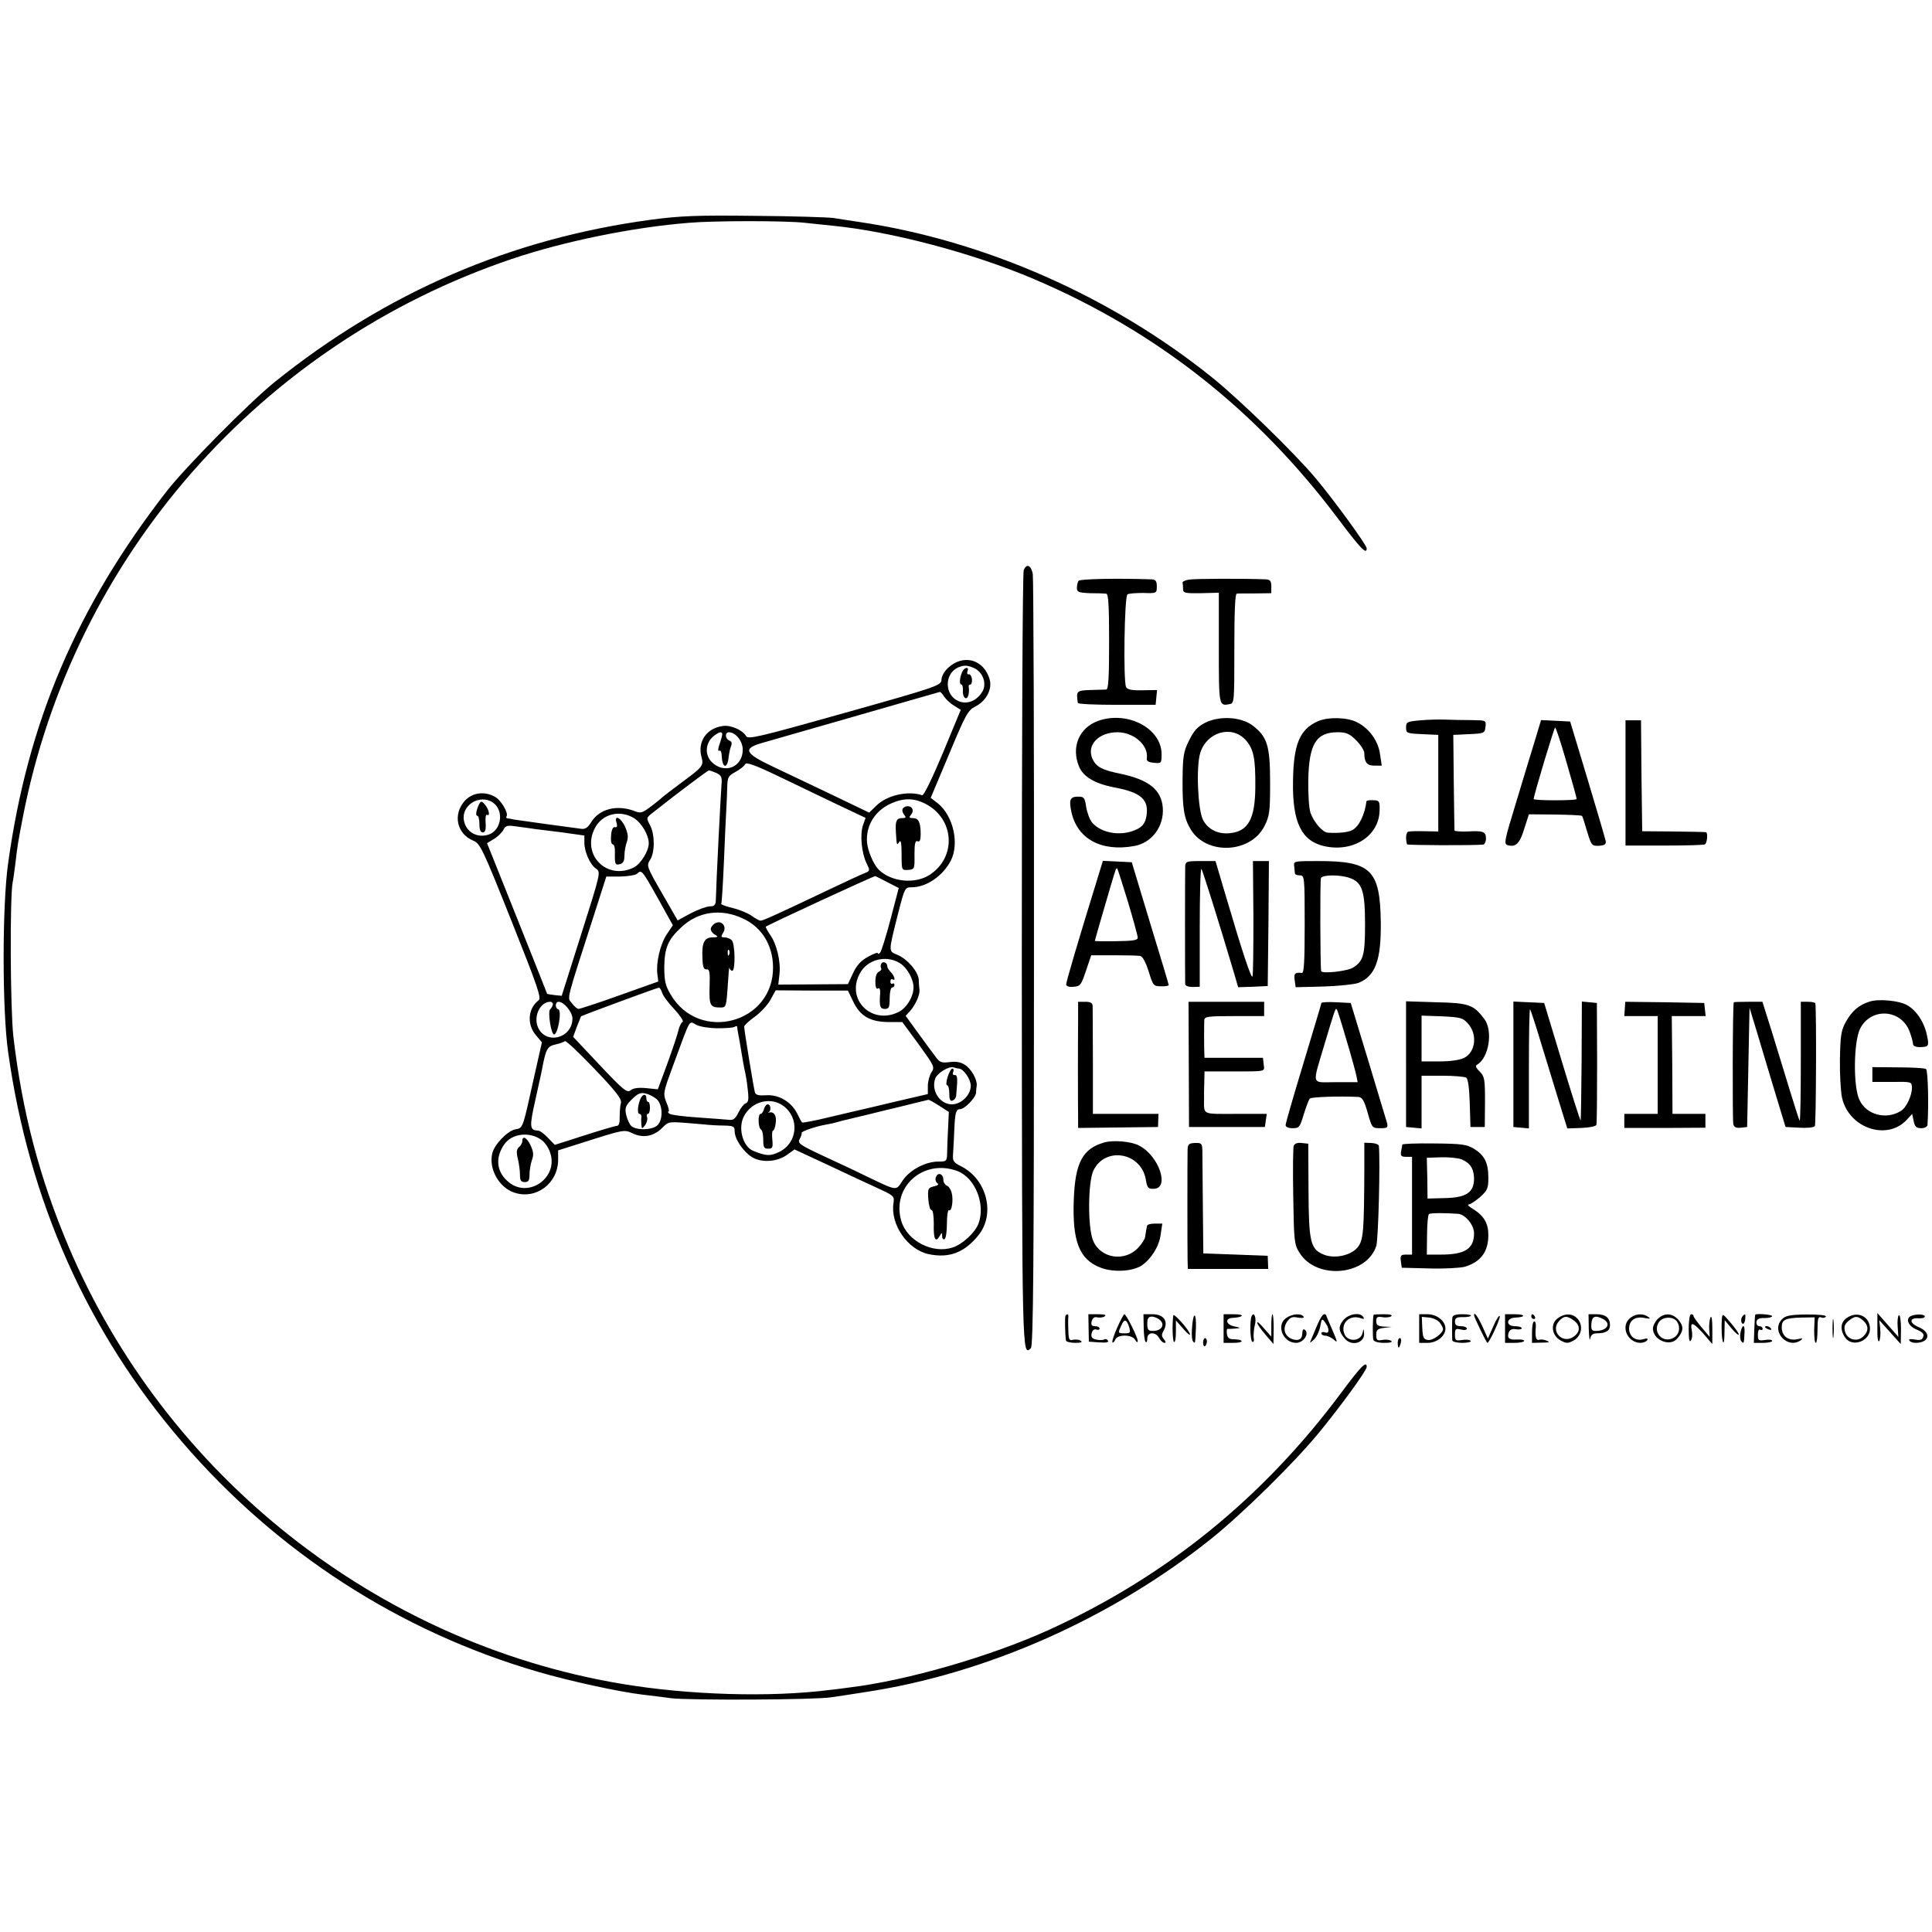 <?xml version="1.0" standalone="no"?>
<!DOCTYPE svg PUBLIC "-//W3C//DTD SVG 20010904//EN"
 "http://www.w3.org/TR/2001/REC-SVG-20010904/DTD/svg10.dtd">
<svg version="1.0" xmlns="http://www.w3.org/2000/svg"
 width="810pt" height="810pt" viewBox="0 0 810 810"
 preserveAspectRatio="xMidYMid meet">
<g transform="translate(0,810) scale(0.1,-0.1)"
fill="#000000" stroke="none">
<path d="M2731 7179 c-589 -79 -1111 -304 -1581 -682 -104 -84 -372 -355 -450
-455 -378 -486 -584 -968 -666 -1562 -25 -176 -25 -615 0 -790 87 -624 333
-1175 730 -1636 397 -462 913 -795 1491 -963 137 -40 340 -84 440 -96 28 -3
82 -10 120 -15 74 -9 602 -7 670 4 22 3 87 13 144 22 509 77 1035 311 1452
645 129 104 342 313 446 439 93 113 203 264 203 279 0 28 -25 2 -106 -107
-329 -443 -737 -773 -1230 -997 -246 -111 -593 -211 -834 -240 -30 -4 -66 -9
-80 -10 -250 -32 -593 -22 -877 26 -1025 173 -1909 873 -2316 1834 -121 285
-194 563 -231 880 -13 116 -15 585 -3 645 3 14 8 51 12 84 8 70 11 87 31 191
212 1089 995 1983 2049 2339 219 74 506 133 745 152 105 9 405 9 483 0 31 -3
83 -9 115 -12 247 -24 591 -115 847 -224 514 -219 934 -550 1276 -1006 94
-125 119 -151 119 -123 0 14 -137 202 -214 294 -91 108 -320 331 -436 424
-421 338 -951 572 -1475 650 -38 6 -88 13 -110 17 -22 3 -170 8 -330 9 -243 3
-313 0 -434 -16z"/>
<path d="M4292 5709 c-5 -12 -8 -748 -8 -1635 1 -1667 1 -1663 38 -1626 10 10
13 352 13 1615 1 881 -2 1615 -5 1631 -7 37 -27 45 -38 15z"/>
<path d="M4522 5665 c-4 -5 -7 -19 -7 -30 0 -17 7 -20 55 -22 30 0 61 -1 68
-2 9 -1 12 -48 12 -201 0 -153 -3 -200 -12 -201 -7 0 -38 -1 -68 -2 -56 -2
-59 -4 -51 -54 1 -5 74 -8 164 -8 l162 0 3 31 3 31 -61 -1 c-46 -1 -64 3 -69
14 -12 26 -7 380 6 388 6 4 36 6 67 6 55 -2 56 -1 56 27 0 23 -5 29 -22 30
-138 5 -301 2 -306 -6z"/>
<path d="M4985 5670 c-17 -3 -29 -9 -27 -13 1 -4 2 -16 2 -26 0 -17 7 -19 75
-18 l75 2 0 -232 c0 -243 0 -244 45 -235 20 3 20 9 20 233 0 149 3 229 10 230
5 1 40 1 78 1 l67 1 0 28 c0 23 -5 29 -22 30 -96 4 -299 3 -323 -1z"/>
<path d="M4013 5325 c-37 -16 -65 -48 -66 -77 -2 -22 -25 -30 -406 -137 -359
-101 -405 -112 -413 -97 -14 25 -66 48 -99 42 -68 -10 -105 -66 -88 -130 10
-36 6 -41 -85 -108 -39 -29 -73 -55 -76 -58 -3 -3 -24 -21 -48 -39 -38 -29
-46 -32 -70 -22 -75 29 -150 10 -184 -47 -13 -21 -24 -29 -40 -27 -62 8 -265
36 -283 39 -11 3 -24 5 -28 5 -5 1 -6 5 -3 9 8 14 -24 69 -50 82 -44 24 -94
17 -126 -18 -50 -57 -33 -137 35 -166 30 -12 39 -30 161 -336 110 -276 127
-325 114 -334 -44 -33 -50 -100 -12 -145 l26 -31 -32 -142 c-50 -225 -46 -216
-80 -223 -33 -7 -87 -63 -96 -100 -16 -65 28 -144 92 -165 92 -31 184 39 184
138 l0 39 98 31 c182 58 179 57 215 40 43 -20 86 -13 122 22 32 31 20 29 175
16 25 -3 64 -5 88 -5 37 -1 42 -4 42 -23 0 -33 35 -85 72 -109 41 -25 107 -21
150 11 l29 21 142 -66 c78 -37 173 -81 210 -98 65 -30 67 -32 63 -61 -14 -89
59 -195 147 -214 86 -18 150 6 209 79 72 89 36 234 -72 289 -34 17 -37 22 -34
57 1 21 4 65 5 98 3 71 7 85 25 85 18 0 64 47 66 68 0 9 2 24 3 32 2 24 -23
69 -50 86 -17 11 -38 15 -64 11 -34 -4 -42 -1 -58 22 -11 14 -44 59 -73 99
l-53 73 20 22 c22 26 40 66 38 87 -1 8 -3 27 -3 42 -2 34 -47 87 -90 105 -38
16 -38 9 4 176 27 105 28 107 56 107 62 0 130 47 164 111 37 72 11 188 -54
241 l-30 23 77 183 c69 166 79 184 110 200 46 23 72 73 60 114 -19 66 -78 97
-136 73z m71 -26 c37 -17 54 -65 35 -98 -22 -38 -63 -56 -99 -41 -62 25 -62
118 0 143 23 9 37 8 64 -4z m-126 -119 c7 -11 25 -28 41 -38 l29 -18 -75 -181
c-44 -105 -80 -180 -87 -177 -59 20 -149 0 -193 -45 l-29 -28 -154 74 c-85 41
-198 94 -250 119 -119 56 -128 76 -42 100 31 9 210 60 397 114 187 54 342 98
345 99 3 1 11 -8 18 -19z m-932 -170 c-3 -11 -9 -30 -13 -42 -3 -12 -2 -19 3
-15 5 3 10 -8 10 -24 3 -52 24 -53 29 -2 2 15 6 36 10 45 5 12 2 20 -7 23 -18
7 -20 35 -2 35 28 0 58 -37 58 -73 0 -74 -77 -104 -130 -52 -30 30 -27 80 7
108 28 23 43 22 35 -3z m491 -286 l112 -53 -11 -31 c-13 -39 -6 -116 15 -159
15 -31 15 -32 -6 -41 -12 -4 -80 -36 -152 -70 -208 -99 -276 -130 -286 -130
-5 0 -22 9 -37 20 -15 11 -51 26 -80 33 -29 7 -51 15 -48 18 2 2 7 81 11 174
4 94 8 193 10 220 2 28 3 70 4 95 1 41 4 47 35 64 19 10 37 25 40 32 4 10 41
-3 143 -52 76 -37 188 -90 250 -120z m-513 135 c20 -10 24 -17 21 -48 -3 -35
-22 -405 -24 -488 -1 -17 -7 -23 -25 -23 -13 0 -49 -13 -80 -29 l-55 -30 -66
115 c-63 109 -65 115 -50 138 21 32 21 105 1 145 -17 32 -17 32 11 54 105 83
229 176 235 177 4 0 18 -5 32 -11z m-937 -124 c47 -33 36 -115 -18 -134 -48
-16 -95 10 -104 59 -12 64 67 113 122 75z m1813 -5 c121 -62 132 -222 19 -297
-62 -41 -162 -31 -215 21 -22 22 -46 79 -49 115 -5 69 33 132 100 162 52 24
97 24 145 -1z m-1222 -60 c32 -20 62 -71 62 -106 0 -31 -33 -85 -61 -100 -113
-58 -223 52 -165 164 31 60 104 78 164 42z m-413 -46 c11 -1 62 -8 113 -14
l92 -13 0 -29 c0 -39 23 -92 49 -110 20 -14 20 -16 -62 -274 l-82 -259 -30 3
c-17 2 -30 5 -31 5 0 1 -57 144 -126 317 l-126 315 28 17 c16 9 34 27 40 38
10 20 17 21 63 14 29 -4 61 -8 72 -10z m486 -242 c18 -31 45 -80 61 -109 l29
-52 -26 -39 c-27 -41 -45 -118 -39 -166 l4 -31 -163 -58 c-89 -32 -166 -57
-172 -57 -5 0 -18 11 -28 25 -19 26 -29 -11 105 405 l40 125 59 0 c32 1 64 6
70 12 17 17 22 11 60 -55z m990 19 l47 -24 -34 -130 c-19 -72 -39 -136 -44
-141 -6 -6 -10 -7 -10 -2 0 4 -19 -3 -42 -16 -29 -16 -47 -36 -62 -69 l-21
-45 -146 -1 -146 -1 5 44 c6 53 -12 128 -40 166 -11 16 -19 31 -17 33 9 8 455
214 459 212 3 -1 26 -13 51 -26z m-604 -153 c77 -36 123 -111 124 -202 3 -236
-309 -320 -429 -116 -22 37 -27 57 -27 115 1 80 15 115 70 166 71 68 169 82
262 37z m654 -185 c31 -18 59 -67 59 -103 0 -39 -30 -88 -65 -104 -111 -53
-218 53 -161 161 30 59 108 81 167 46z m-995 -125 c3 -12 26 -43 51 -69 24
-26 40 -50 35 -53 -6 -3 -13 -18 -17 -33 -3 -16 -24 -78 -46 -139 l-41 -111
-49 5 c-33 3 -54 0 -65 -9 -15 -12 -30 0 -129 105 l-112 119 15 41 c9 22 17
43 18 45 3 3 313 118 326 120 4 1 10 -9 14 -21z m801 -37 c29 -61 71 -85 147
-86 l59 0 69 -94 c65 -90 68 -95 53 -117 -8 -13 -15 -38 -15 -57 l0 -34 -142
-33 c-79 -19 -147 -35 -153 -36 -5 -1 -59 -14 -119 -28 -60 -15 -111 -24 -113
-22 -3 2 -12 19 -21 38 -25 49 -78 80 -130 76 -31 -2 -43 1 -47 12 -5 18 -45
260 -45 276 0 5 20 24 44 41 24 17 54 49 66 71 l22 40 152 -1 151 0 22 -46z
m-1259 -13 c-2 -7 -7 -16 -11 -19 -12 -9 4 -110 17 -106 16 5 32 100 17 105
-15 5 -14 32 1 32 22 0 58 -43 58 -70 0 -84 -113 -112 -145 -36 -19 46 10 106
52 106 7 0 12 -6 11 -12z m691 -99 c33 0 65 2 71 6 5 3 10 4 10 2 0 -2 4 -28
10 -58 5 -30 12 -70 15 -89 3 -19 8 -42 10 -50 2 -8 7 -39 10 -68 5 -41 3 -53
-9 -58 -8 -3 -21 -20 -30 -38 -12 -25 -21 -33 -38 -31 -13 1 -72 6 -133 10
-60 4 -114 11 -119 16 -6 5 -7 9 -3 9 4 0 0 17 -9 38 -15 38 -14 41 31 163 73
197 62 179 95 162 16 -8 56 -14 89 -14z m-406 -314 c-3 -11 -5 -37 -5 -57 1
-24 -3 -38 -11 -38 -6 0 -68 -18 -136 -40 l-125 -40 -29 30 c-16 17 -34 30
-41 30 -36 1 -37 15 -11 131 14 63 28 125 30 139 14 72 21 84 54 91 17 4 35
10 39 14 4 4 60 -49 124 -116 94 -98 116 -128 111 -144z m1417 145 c19 0 50
-45 50 -72 0 -39 -40 -78 -79 -78 -51 0 -88 58 -70 108 9 24 58 53 77 47 8 -3
18 -5 22 -5z m-1265 -130 c24 -25 25 -84 2 -107 -21 -22 -91 -23 -111 -3 -8 8
-17 30 -21 47 -6 28 -2 38 24 64 26 25 37 30 59 24 15 -3 36 -15 47 -25z m530
-27 c68 -51 59 -154 -17 -192 -38 -19 -56 -18 -110 4 -44 18 -65 96 -39 145
33 63 112 83 166 43z m653 1 l40 -26 -3 -66 c-2 -37 -4 -84 -4 -104 -1 -37 -2
-38 -38 -38 -53 0 -120 -36 -149 -80 -29 -44 -19 -45 -159 22 -38 19 -118 56
-176 83 -98 46 -106 52 -96 70 6 11 9 22 8 25 -4 6 60 28 102 35 18 3 40 8 49
11 9 3 25 7 35 9 10 2 47 12 83 20 36 9 74 18 85 21 11 2 54 13 95 23 41 10
78 19 82 20 3 1 24 -11 46 -25z m-1668 -143 c14 -10 31 -34 37 -55 34 -102
-88 -190 -172 -124 -53 42 -61 102 -21 160 32 46 106 55 156 19z m1745 -131
c74 -29 118 -140 87 -221 -15 -38 -67 -86 -108 -99 -83 -28 -190 27 -215 110
-43 144 93 264 236 210z"/>
<path d="M4034 5283 c-11 -25 -13 -53 -3 -53 4 0 7 -12 6 -27 -1 -14 4 -28 11
-30 10 -4 18 22 13 50 0 4 3 7 7 7 5 0 8 10 7 23 -2 12 -7 21 -13 20 -6 -2 -9
4 -6 12 9 21 -12 19 -22 -2z"/>
<path d="M2001 4710 c-6 -18 -6 -30 0 -30 5 0 9 -16 9 -35 0 -24 5 -35 14 -35
10 0 14 11 12 40 -2 21 1 37 6 34 13 -8 9 19 -6 39 -18 23 -22 22 -35 -13z"/>
<path d="M3785 4710 c-4 -6 -1 -17 5 -25 10 -12 9 -15 -8 -15 -23 0 -29 -12
-26 -57 3 -57 4 -59 14 -43 7 11 10 -5 10 -52 0 -67 0 -67 28 -65 26 2 27 4
26 64 0 46 3 60 13 56 9 -4 13 5 13 30 0 49 -9 67 -32 67 -17 0 -18 3 -8 15
13 16 6 35 -15 35 -8 0 -17 -5 -20 -10z"/>
<path d="M2585 4650 c4 -14 2 -20 -7 -18 -8 2 -14 -10 -16 -34 -2 -22 1 -38 7
-38 6 0 10 -15 9 -32 -1 -52 1 -56 21 -51 14 3 19 14 19 36 0 18 5 43 10 57 7
19 5 35 -7 63 -17 39 -48 54 -36 17z"/>
<path d="M2998 4229 c-10 -6 -18 -16 -18 -24 0 -8 8 -19 18 -24 15 -9 13 -10
-10 -11 -35 0 -46 -22 -43 -85 1 -38 5 -50 17 -49 13 1 15 -11 13 -73 -2 -78
2 -87 45 -87 24 0 25 2 31 89 3 50 6 84 7 78 1 -7 7 -13 12 -13 14 0 12 114
-2 128 -7 7 -20 12 -30 12 -16 0 -16 3 -6 20 17 27 -8 54 -34 39z m59 -131
c-3 -8 -6 -5 -6 6 -1 11 2 17 5 13 3 -3 4 -12 1 -19z"/>
<path d="M3695 4060 c-3 -5 -4 -14 -1 -19 3 -5 -1 -11 -9 -15 -9 -3 -15 -19
-15 -41 0 -24 4 -34 11 -29 7 4 10 -4 9 -22 -4 -54 0 -64 20 -64 17 0 20 7 20
45 0 25 5 45 10 45 6 0 10 5 10 11 0 5 -4 8 -8 5 -5 -3 -9 1 -9 9 0 8 4 12 9
9 14 -9 9 14 -7 30 -8 8 -15 19 -15 25 0 15 -18 23 -25 11z"/>
<path d="M3973 3585 c-6 -20 -7 -35 -2 -35 5 0 9 -16 9 -35 0 -26 4 -33 14
-29 8 3 15 13 15 22 1 9 2 33 4 52 1 23 -2 34 -10 33 -7 -2 -10 4 -7 12 4 8 2
15 -3 15 -5 0 -14 -16 -20 -35z"/>
<path d="M2685 3493 c-12 -29 -14 -63 -4 -63 5 0 9 -6 8 -12 -1 -7 -1 -22 0
-33 2 -19 2 -19 16 -2 7 11 11 25 8 33 -3 8 -1 14 3 14 5 0 9 11 9 25 0 14 -3
25 -7 25 -5 0 -8 7 -8 15 0 21 -16 19 -25 -2z"/>
<path d="M3203 3450 c-3 -11 -9 -20 -14 -20 -12 0 -11 -57 1 -65 6 -3 10 -23
10 -43 0 -32 3 -38 21 -38 18 0 20 5 17 38 -2 21 -1 38 3 38 4 0 9 13 11 30 5
31 -6 50 -26 46 -6 -2 -8 -1 -3 1 11 7 8 33 -4 33 -6 0 -13 -9 -16 -20z"/>
<path d="M2190 3316 c0 -7 -6 -19 -14 -25 -10 -9 -12 -21 -5 -49 5 -20 9 -51
9 -67 0 -24 4 -31 20 -31 16 0 20 7 20 32 0 18 5 45 10 60 8 21 7 35 -5 61
-16 34 -35 44 -35 19z"/>
<path d="M3924 3165 c-4 -9 -1 -20 5 -25 9 -5 4 -10 -14 -14 -24 -6 -26 -10
-23 -54 2 -26 8 -46 13 -45 6 1 10 -22 10 -58 -2 -63 7 -81 24 -52 10 17 10
17 11 0 0 -10 5 -15 10 -12 6 3 10 33 10 66 0 33 4 58 9 55 11 -7 19 42 11 73
-3 13 -12 27 -20 30 -8 3 -15 15 -15 25 0 25 -23 33 -31 11z"/>
<path d="M4605 5078 c-81 -29 -115 -110 -81 -192 18 -43 66 -71 146 -87 115
-21 149 -52 136 -123 -5 -26 -15 -40 -36 -51 -63 -33 -150 -21 -191 26 -10 12
-21 41 -25 65 -6 40 -9 44 -34 44 -34 0 -39 -13 -28 -65 25 -112 125 -167 263
-142 74 13 126 82 120 161 -6 74 -57 116 -173 141 -84 17 -107 30 -123 66 -23
57 28 109 106 109 69 0 131 -55 123 -109 -2 -11 6 -17 30 -19 31 -3 32 -2 32
36 0 108 -142 183 -265 140z"/>
<path d="M5053 5070 c-33 -17 -48 -34 -68 -75 -23 -46 -26 -65 -27 -161 -1
-123 6 -165 34 -211 66 -110 253 -101 310 15 21 42 23 61 23 182 0 154 -12
191 -73 238 -48 37 -139 42 -199 12z m168 -71 c35 -38 43 -77 42 -200 -1 -132
-30 -184 -105 -192 -50 -6 -93 15 -114 55 -22 41 -30 223 -12 281 27 88 131
118 189 56z"/>
<path d="M5525 5076 c-76 -34 -102 -96 -104 -251 -3 -174 36 -252 133 -273
121 -26 228 44 230 150 1 39 -1 42 -26 43 -16 1 -28 -1 -29 -4 -7 -56 -31
-106 -59 -121 -18 -10 -60 -14 -103 -11 -22 1 -59 44 -73 84 -6 18 -10 79 -9
137 3 151 33 200 123 200 37 0 50 -6 78 -34 19 -19 34 -43 34 -54 0 -38 11
-52 42 -52 l31 0 -7 47 c-7 56 -46 110 -97 135 -40 21 -121 23 -164 4z"/>
<path d="M5955 5080 c-56 -5 -60 -7 -60 -30 0 -24 3 -25 68 -28 l67 -3 0 -203
0 -202 -57 1 c-32 1 -63 0 -69 -2 -9 -3 -12 -28 -5 -53 1 -4 279 -5 319 -1 6
0 12 12 12 25 0 29 -11 34 -77 30 -29 -1 -54 1 -55 4 0 4 -2 96 -3 204 l-2
197 66 3 c64 3 66 4 69 31 3 27 3 27 -60 28 -35 0 -83 1 -108 2 -25 1 -72 0
-105 -3z"/>
<path d="M6436 4998 c-14 -46 -50 -163 -79 -260 -52 -170 -53 -177 -34 -182
33 -8 49 8 68 71 l19 59 109 -1 c61 -1 112 -3 114 -6 2 -2 11 -31 21 -65 18
-59 20 -61 50 -60 24 2 30 6 28 20 -2 10 -36 126 -76 259 l-73 242 -61 3 -61
3 -25 -83z m132 -95 c24 -82 43 -150 42 -153 0 -7 -180 -7 -180 0 0 15 86 300
90 300 3 0 25 -66 48 -147z"/>
<path d="M6815 4818 l0 -263 163 0 c90 0 166 2 170 5 10 7 13 50 4 51 -4 1
-65 2 -137 3 l-130 1 -3 233 -2 232 -33 0 -32 0 0 -262z"/>
<path d="M4597 4403 c-74 -239 -127 -419 -127 -430 0 -8 12 -12 31 -10 28 2
32 7 52 67 l22 65 95 0 c52 0 102 -1 111 -3 10 -2 23 -28 35 -65 18 -59 20
-62 52 -62 17 -1 32 2 32 5 0 3 -35 120 -78 260 l-77 255 -60 3 -61 3 -27 -88z
m132 -84 c22 -74 41 -142 41 -150 0 -11 -18 -14 -90 -15 -49 -1 -90 0 -90 1 0
3 80 279 86 294 2 8 6 12 8 10 2 -2 22 -65 45 -140z"/>
<path d="M4969 4468 c-1 -28 -1 -478 0 -495 1 -6 14 -11 31 -11 l30 1 0 250
c0 138 3 247 7 244 5 -6 67 -202 139 -444 l15 -52 62 2 62 3 3 262 2 262 -33
0 -34 0 2 -237 c0 -131 -1 -242 -4 -247 -5 -10 -42 101 -113 342 l-42 142 -63
0 c-58 0 -63 -2 -64 -22z"/>
<path d="M5426 4468 c1 -13 3 -26 3 -30 1 -5 10 -8 21 -8 19 0 20 -7 20 -205
0 -159 -3 -206 -12 -204 -29 3 -34 -2 -30 -30 l4 -30 117 3 c64 2 129 9 146
15 72 29 96 96 94 256 -3 218 -41 255 -262 255 -102 0 -104 0 -101 -22z m233
-49 c52 -18 64 -55 64 -194 0 -129 -7 -154 -49 -181 -24 -16 -133 -28 -135
-15 -4 21 -5 378 -1 389 5 15 78 16 121 1z"/>
<path d="M7839 3901 c-45 -14 -74 -39 -99 -83 -21 -37 -24 -57 -26 -158 -1
-63 3 -136 9 -163 29 -127 188 -181 271 -92 l23 25 6 -30 c5 -24 12 -30 32
-30 14 0 25 6 26 13 6 83 2 230 -6 235 -5 4 -58 7 -117 7 l-108 1 0 -31 0 -31
83 0 c81 1 82 1 83 -24 0 -33 -23 -84 -47 -98 -61 -38 -144 -16 -173 46 -27
55 -25 246 3 300 45 88 169 82 206 -10 8 -21 15 -45 15 -53 0 -10 10 -15 28
-15 39 0 41 4 30 53 -11 52 -43 100 -81 122 -33 20 -120 28 -158 16z"/>
<path d="M4520 3823 c-1 -90 -1 -348 0 -410 l0 -42 168 2 167 2 1 28 1 27
-137 0 -138 0 0 218 c0 119 -1 225 -1 235 -1 12 -9 17 -31 17 l-30 0 0 -77z"/>
<path d="M4984 3638 l1 -263 159 0 159 0 4 28 4 27 -131 0 c-143 0 -132 -6
-132 65 0 14 0 45 1 69 l1 44 113 0 c149 0 139 -2 135 30 l-3 27 -123 0 -122
0 -1 25 c-1 28 -1 106 0 133 1 15 14 17 126 17 l125 0 0 30 0 30 -158 0 -159
0 1 -262z"/>
<path d="M5540 3895 c0 -3 -34 -116 -75 -252 -41 -135 -75 -252 -75 -260 0 -8
12 -13 29 -13 28 0 31 4 47 58 10 31 21 61 25 66 6 7 122 11 204 7 16 -1 24
-14 39 -66 18 -64 19 -65 52 -65 31 0 34 2 29 23 -4 12 -39 130 -79 262 l-73
240 -61 3 c-34 2 -62 0 -62 -3z m105 -155 c21 -69 39 -137 42 -151 l5 -26 -91
0 c-106 0 -101 -20 -47 162 42 141 45 149 50 144 3 -2 21 -60 41 -129z"/>
<path d="M5895 3638 l0 -263 33 -3 32 -3 0 110 0 111 88 0 c48 0 92 -4 99 -8
8 -5 13 -44 15 -107 l3 -100 30 0 30 0 1 105 c0 96 -2 107 -22 127 -17 17 -20
25 -10 30 49 30 66 142 29 191 -45 60 -65 67 -201 70 l-127 4 0 -264z m261
169 c39 -45 30 -118 -17 -142 -17 -9 -57 -15 -104 -15 l-75 0 0 96 0 96 86 -3
c79 -4 87 -6 110 -32z"/>
<path d="M6345 3638 l0 -263 33 -3 32 -3 0 252 c0 139 2 250 5 248 2 -3 23
-65 45 -139 23 -74 57 -186 76 -248 l35 -113 59 2 c33 1 61 7 63 13 2 6 3 124
3 261 l-1 250 -31 3 -32 3 -1 -247 c-1 -136 -3 -249 -4 -251 -2 -2 -37 108
-78 244 l-75 248 -65 3 -64 3 0 -263z"/>
<path d="M6812 3870 l-2 -30 70 0 70 0 0 -205 0 -205 -70 0 -70 0 0 -29 0 -30
170 0 170 1 0 29 0 29 -69 0 -69 0 -1 205 -2 205 71 0 71 0 -3 28 -3 27 -165
3 -166 2 -2 -30z"/>
<path d="M7269 3898 c-5 -8 -6 -496 -2 -511 3 -13 12 -17 31 -15 l27 3 5 250
5 250 32 -105 c17 -58 51 -170 75 -250 l44 -145 59 -3 c32 -2 61 1 64 7 5 8 7
484 2 514 0 4 -14 7 -31 7 l-30 0 0 -252 c0 -138 -2 -249 -5 -247 -2 3 -20 59
-40 124 -20 66 -54 177 -76 248 l-40 127 -59 0 c-33 0 -61 -1 -61 -2z"/>
<path d="M4629 3310 c-90 -26 -121 -84 -127 -237 -7 -178 23 -254 113 -288 52
-20 132 -16 171 9 40 27 74 81 80 129 l7 47 -32 0 c-17 0 -32 -4 -32 -10 -1
-5 -3 -14 -4 -20 -1 -5 -3 -17 -4 -25 0 -8 -13 -29 -28 -45 -56 -62 -158 -47
-190 28 -23 55 -22 244 1 294 49 103 201 77 220 -38 6 -35 10 -39 34 -38 67 2
21 138 -62 181 -34 18 -109 24 -147 13z"/>
<path d="M4979 3281 c-1 -39 -1 -421 0 -463 l1 -38 169 0 168 0 -1 28 -1 27
-135 5 -135 5 -2 200 c-1 110 -2 214 -2 232 -1 29 -4 32 -31 31 -25 -1 -30 -5
-31 -27z"/>
<path d="M5424 3296 c-3 -8 -4 -104 -2 -213 3 -186 4 -200 26 -235 71 -115
281 -97 322 28 9 26 17 355 11 420 -1 6 -14 11 -31 12 l-30 1 0 -107 c-1 -263
-4 -299 -26 -329 -27 -36 -97 -52 -144 -33 -56 23 -63 52 -64 270 l-1 195 -28
3 c-17 2 -29 -2 -33 -12z"/>
<path d="M5879 3301 c0 -3 -2 -16 -5 -28 -3 -19 1 -23 21 -23 l25 0 0 -205 0
-205 -25 0 c-22 0 -25 -4 -22 -27 l4 -28 114 -3 c63 -2 130 2 150 7 67 20 99
63 99 133 0 50 -19 81 -64 109 -17 10 -26 19 -19 19 7 0 28 14 48 31 31 28 35
37 35 80 0 63 -15 94 -59 122 -32 19 -51 22 -168 23 -73 1 -133 -1 -134 -5z
m247 -61 c37 -15 53 -38 54 -81 0 -58 -32 -80 -121 -82 l-74 -2 -1 85 -2 86
58 2 c33 1 71 -3 86 -8z m-13 -229 c30 -2 67 -47 67 -81 0 -66 -38 -90 -140
-90 l-58 0 1 83 c0 45 4 84 8 87 7 5 67 5 122 1z"/>
<path d="M4467 2583 c-3 -7 -2 -73 2 -103 0 -5 18 -10 39 -10 24 0 32 3 23 9
-7 5 -22 6 -32 4 -16 -5 -19 1 -20 38 -1 24 -1 50 0 57 2 13 -6 16 -12 5z"/>
<path d="M4564 2533 l1 -58 43 -3 c30 -2 42 0 37 8 -3 5 -11 8 -16 4 -6 -3
-21 -3 -34 0 -17 4 -22 11 -18 27 3 12 11 18 19 15 8 -3 14 -1 14 4 0 6 -9 10
-19 10 -14 0 -18 5 -14 21 4 14 12 19 23 16 10 -2 24 -1 31 4 9 6 0 9 -27 9
l-41 0 1 -57z"/>
<path d="M4684 2534 c-14 -31 -23 -59 -20 -62 3 -3 8 3 12 12 9 22 70 22 83
-1 6 -11 11 -13 11 -5 0 15 -48 112 -56 112 -3 0 -16 -25 -30 -56z m51 -1 c5
-20 3 -23 -19 -23 -30 0 -30 0 -14 35 12 27 22 24 33 -12z"/>
<path d="M4795 2536 c0 -30 4 -58 8 -62 4 -4 7 2 7 14 0 28 35 30 50 2 6 -11
16 -20 22 -20 7 0 6 5 -2 15 -11 13 -11 20 0 39 19 37 -1 66 -48 66 l-38 0 1
-54z m70 28 c20 -20 3 -44 -31 -44 -20 0 -24 5 -24 30 0 23 5 30 19 30 11 0
27 -7 36 -16z"/>
<path d="M4919 2585 c-5 -39 -3 -107 3 -111 5 -3 8 16 8 43 l0 47 30 -34 c16
-19 29 -30 29 -25 1 14 -68 92 -70 80z"/>
<path d="M4998 2537 c-3 -28 -1 -56 4 -61 9 -11 9 -10 12 57 2 66 -11 70 -16
4z"/>
<path d="M5130 2530 l0 -60 42 0 c44 0 45 14 1 15 -19 0 -27 6 -29 22 -2 13
-1 22 4 22 4 -1 18 0 32 1 23 2 23 3 -5 9 -38 8 -41 36 -3 36 15 1 30 4 34 8
4 4 -11 7 -34 7 l-42 0 0 -60z"/>
<path d="M5248 2583 c-9 -17 -7 -102 2 -108 6 -4 9 4 6 17 -1 13 1 36 5 53 8
27 -3 58 -13 38z"/>
<path d="M5330 2543 l0 -47 -30 34 c-16 19 -29 31 -29 25 -1 -5 15 -28 34 -50
l34 -40 1 63 c0 34 -2 62 -5 62 -3 0 -5 -21 -5 -47z"/>
<path d="M5392 2574 c-43 -30 -13 -104 42 -104 32 0 58 41 35 56 -5 3 -9 -4
-9 -15 0 -25 -14 -34 -40 -26 -33 11 -44 42 -25 72 14 20 22 24 46 19 19 -3
28 -2 24 4 -9 15 -48 12 -73 -6z"/>
<path d="M5524 2548 c-10 -24 -22 -52 -26 -62 -8 -19 -8 -19 11 -2 10 9 22 34
26 54 6 35 8 36 21 17 19 -25 18 -49 -1 -41 -8 3 -15 1 -15 -4 0 -6 8 -10 17
-10 9 0 25 -8 36 -17 16 -15 15 -10 -7 41 -14 32 -26 60 -26 62 0 2 -4 4 -9 4
-5 0 -17 -19 -27 -42z"/>
<path d="M5631 2564 c-21 -26 -19 -46 7 -76 28 -34 83 -19 81 21 -2 22 -2 23
-6 4 -8 -39 -66 -41 -78 -2 -14 44 26 79 71 62 12 -4 15 -3 10 5 -13 22 -63
14 -85 -14z"/>
<path d="M5759 2588 c-4 -11 -5 -96 -1 -105 2 -8 21 -13 46 -13 26 0 36 3 28
9 -7 4 -24 6 -38 3 -20 -4 -24 0 -24 21 0 22 5 26 33 30 l32 4 -32 1 c-26 2
-33 6 -33 23 0 17 5 20 24 17 14 -3 31 -1 38 3 8 6 -3 9 -29 9 -24 0 -43 -1
-44 -2z"/>
<path d="M5950 2530 l0 -60 35 0 c39 0 75 28 75 60 0 32 -36 60 -75 60 l-35 0
0 -60z m87 24 c7 -10 13 -21 13 -26 0 -18 -43 -49 -63 -46 -19 3 -22 10 -24
50 l-2 47 32 -3 c17 -2 37 -12 44 -22z"/>
<path d="M6089 2575 c-1 -8 -1 -31 -1 -50 0 -19 0 -39 1 -45 1 -5 19 -10 42
-10 22 0 38 4 35 8 -3 5 -19 7 -36 4 -27 -4 -30 -2 -30 23 0 24 3 26 25 21 14
-4 25 -2 25 4 0 5 -11 10 -25 10 -18 0 -25 5 -25 19 0 15 7 19 30 19 17 -1 33
2 37 5 3 4 -12 7 -35 7 -30 0 -42 -4 -43 -15z"/>
<path d="M6180 2586 c0 -8 52 -116 56 -116 8 0 55 102 52 112 -2 6 -14 -12
-27 -42 l-23 -52 -23 51 c-20 43 -35 63 -35 47z"/>
<path d="M6310 2530 l0 -60 40 0 c22 0 40 4 40 8 0 5 -14 7 -30 6 -34 -2 -43
6 -34 31 5 11 15 15 30 12 13 -2 24 0 24 4 0 5 -13 9 -29 9 -39 0 -37 35 3 36
44 2 42 14 -2 14 l-42 0 0 -60z"/>
<path d="M6420 2580 c0 -5 5 -10 11 -10 5 0 7 5 4 10 -3 6 -8 10 -11 10 -2 0
-4 -4 -4 -10z"/>
<path d="M6532 2574 c-33 -23 -27 -73 11 -94 24 -13 30 -13 55 0 33 19 41 63
16 91 -21 23 -52 24 -82 3z m66 -10 c29 -20 28 -50 -2 -69 -46 -31 -97 25 -60
66 21 23 33 24 62 3z"/>
<path d="M6661 2528 c1 -35 4 -53 6 -40 3 15 11 22 28 22 38 0 55 11 55 34 0
31 -19 46 -57 46 l-33 0 1 -62z m60 42 c36 -20 17 -50 -32 -50 -15 0 -19 6
-17 30 2 32 16 37 49 20z"/>
<path d="M6830 2570 c-35 -35 -5 -99 47 -100 12 0 25 5 29 11 4 7 0 9 -14 5
-33 -11 -62 10 -62 44 0 35 27 53 67 44 22 -4 25 -3 13 5 -24 17 -58 13 -80
-9z"/>
<path d="M6950 2570 c-11 -11 -20 -29 -20 -40 0 -48 71 -78 102 -42 26 30 28
50 7 76 -25 31 -61 34 -89 6z m81 -11 c16 -25 9 -55 -15 -68 -45 -25 -90 25
-60 67 16 23 61 23 75 1z"/>
<path d="M7080 2528 c0 -42 3 -58 9 -48 6 8 7 27 4 42 -8 39 5 35 49 -14 l37
-43 0 65 c0 38 -3 57 -8 46 -4 -10 -6 -32 -5 -50 l2 -31 -34 40 c-18 22 -34
43 -34 48 0 4 -4 7 -10 7 -6 0 -10 -27 -10 -62z"/>
<path d="M7219 2570 c-3 -41 0 -93 6 -98 3 -3 5 17 5 44 l1 49 29 -35 c16 -19
30 -30 30 -25 0 6 -16 28 -35 50 -33 39 -34 39 -36 15z"/>
<path d="M7307 2583 c-10 -9 -9 -33 1 -33 4 0 8 9 9 20 2 21 0 24 -10 13z"/>
<path d="M7359 2588 c-1 -2 -3 -29 -4 -60 l-2 -58 38 0 c22 0 39 4 39 8 0 5
-13 7 -30 4 -27 -4 -30 -2 -30 22 0 16 4 25 10 21 6 -3 10 -1 10 4 0 6 -6 11
-14 11 -8 0 -13 8 -12 18 2 12 12 17 35 16 17 0 31 4 31 8 0 7 -68 12 -71 6z"/>
<path d="M7470 2568 c-46 -50 24 -126 80 -87 11 8 7 9 -16 4 -37 -7 -64 14
-64 50 0 32 14 39 81 41 l57 1 -2 -53 c0 -30 2 -54 7 -54 4 0 7 25 7 56 0 45
3 55 15 51 8 -4 17 -2 20 3 4 6 -29 9 -80 9 -72 -1 -90 -5 -105 -21z"/>
<path d="M7683 2530 c0 -36 2 -50 4 -32 2 17 2 47 0 65 -2 17 -4 3 -4 -33z"/>
<path d="M7742 2574 c-26 -18 -28 -50 -6 -82 29 -42 104 -16 104 37 0 52 -53
77 -98 45z m70 -11 c23 -21 23 -45 -1 -67 -26 -24 -67 -12 -76 22 -5 20 -1 31
15 44 27 22 38 22 62 1z"/>
<path d="M7871 2530 c-1 -39 3 -60 8 -52 4 8 6 30 4 50 l-4 37 45 -50 45 -50
1 63 c0 35 -4 61 -9 58 -4 -3 -7 -25 -5 -48 l3 -43 -44 50 -44 50 0 -65z"/>
<path d="M8013 2583 c-26 -10 -13 -43 22 -57 26 -11 33 -19 28 -31 -4 -13 -13
-15 -35 -11 -18 3 -27 2 -23 -4 3 -6 15 -10 25 -10 60 0 69 43 14 66 -40 17
-40 40 0 37 14 -1 26 2 26 8 0 9 -36 11 -57 2z"/>
<path d="M6423 2515 l0 -45 41 1 c31 0 36 2 21 8 -11 5 -26 6 -32 4 -13 -5
-18 13 -14 55 1 12 -2 22 -7 22 -5 0 -9 -20 -9 -45z"/>
<path d="M7297 2513 c-3 -16 -1 -32 4 -37 10 -11 11 -9 13 37 1 15 -1 27 -5
27 -4 0 -9 -12 -12 -27z"/>
<path d="M7400 2536 c0 -2 7 -7 16 -10 8 -3 12 -2 9 4 -6 10 -25 14 -25 6z"/>
<path d="M5044 2471 c0 -11 4 -17 8 -15 4 3 8 12 8 20 0 8 -4 14 -8 14 -4 0
-8 -9 -8 -19z"/>
<path d="M5860 2470 c0 -11 2 -20 4 -20 2 0 6 9 9 20 3 11 1 20 -4 20 -5 0 -9
-9 -9 -20z"/>
</g>
</svg>
